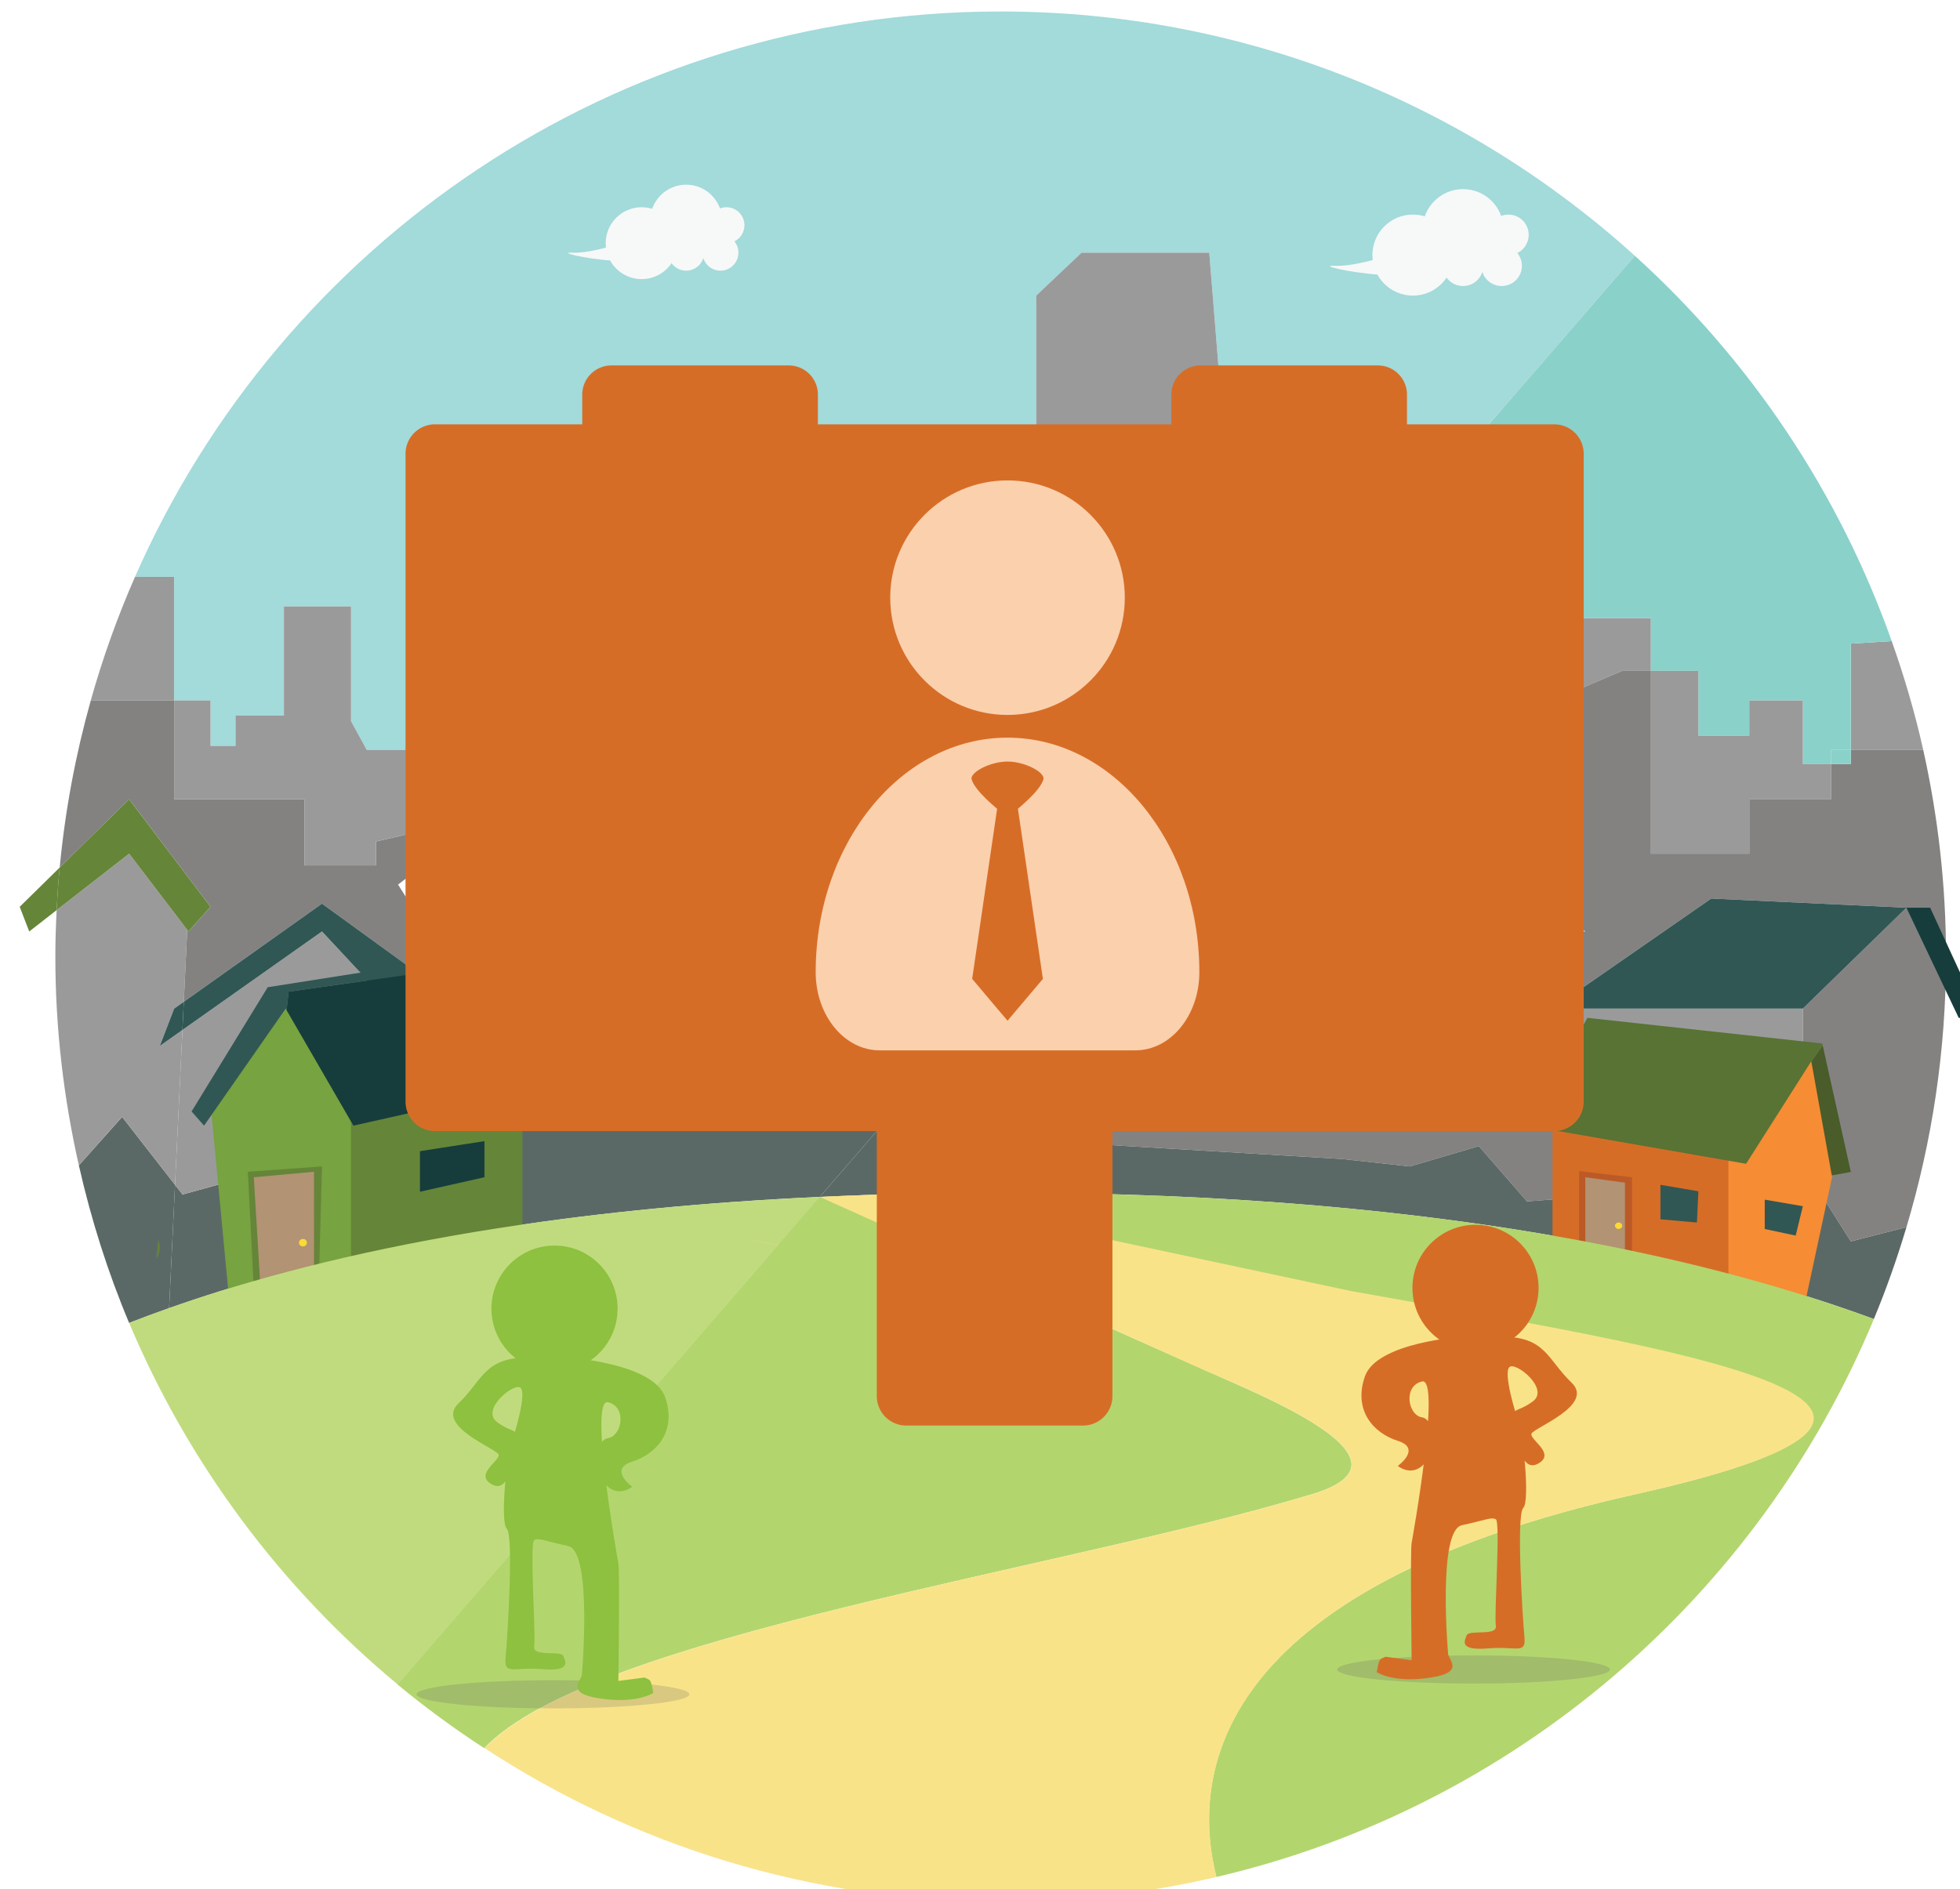 <?xml version="1.0" encoding="UTF-8" standalone="no"?>
<!-- Created with Inkscape (http://www.inkscape.org/) -->

<svg
   xmlns:dc="http://purl.org/dc/elements/1.1/"
   xmlns:cc="http://creativecommons.org/ns#"
   xmlns:rdf="http://www.w3.org/1999/02/22-rdf-syntax-ns#"
   xmlns:svg="http://www.w3.org/2000/svg"
   xmlns="http://www.w3.org/2000/svg"
   xmlns:sodipodi="http://sodipodi.sourceforge.net/DTD/sodipodi-0.dtd"
   xmlns:inkscape="http://www.inkscape.org/namespaces/inkscape"
   width="36.336mm"
   height="35.029mm"
   viewBox="0 0 36.336 35.029"
   version="1.1"
   id="svg20064"
   inkscape:version="0.92.3 (2405546, 2018-03-11)"
   sodipodi:docname="badge-panneaux-election.svg">
  <defs
     id="defs20058">
    <clipPath
       clipPathUnits="userSpaceOnUse"
       id="clipPath3108-0">
      <path
         d="m 745.361,1419.76 h 14.328 v -1.48 h -14.328 z"
         id="path3106-3"
         inkscape:connector-curvature="0" />
    </clipPath>
    <clipPath
       clipPathUnits="userSpaceOnUse"
       id="clipPath3092-0">
      <path
         d="m 695.359,1417.93 h 14.328 v -1.48 h -14.328 z"
         id="path3090-3"
         inkscape:connector-curvature="0" />
    </clipPath>
  </defs>
  <sodipodi:namedview
     id="base"
     pagecolor="#ffffff"
     bordercolor="#666666"
     borderopacity="1.0"
     inkscape:pageopacity="0.0"
     inkscape:pageshadow="2"
     inkscape:zoom="0.35"
     inkscape:cx="68.666671"
     inkscape:cy="66.195633"
     inkscape:document-units="mm"
     inkscape:current-layer="layer1"
     showgrid="false"
     fit-margin-top="0"
     fit-margin-left="0"
     fit-margin-right="0"
     fit-margin-bottom="0"
     inkscape:window-width="1853"
     inkscape:window-height="1025"
     inkscape:window-x="67"
     inkscape:window-y="27"
     inkscape:window-maximized="1" />
  <g
     inkscape:label="Calque 1"
     inkscape:groupmode="layer"
     id="layer1"
     transform="translate(85.448,-131.319)">
    <g
       transform="matrix(0.353,0,0,-0.353,-665.988,-206.475)"
       id="g19858">
      <path
         d="m 1656.108,-1019.136 -1.93,-0.535 -0.397,0.51 -0.31,-6.48 c 3.435,1.216 7.551,2.379 12.476,3.354 l -0.265,2.448 z"
         style="fill:#5b6966;fill-opacity:1;fill-rule:nonzero;stroke:none"
         id="path2554-4"
         inkscape:connector-curvature="0" />
      <path
         d="m 1678.207,-1015.594 -3.5,-0.391 -1.248,1.761 -2.454,-1.761 -0.169,-0.257 0.613,-5.095 c 4.754,0.716 10.12,1.26 16.193,1.54 l 2.994,3.457 z"
         style="fill:#5b6966;fill-opacity:1;fill-rule:nonzero;stroke:none"
         id="path2558-9"
         inkscape:connector-curvature="0" />
      <path
         d="m 1668.338,-1020.034 -2.656,0.195 0.264,-2.448 c 1.731,0.343 3.571,0.659 5.503,0.95 l -0.612,5.095 z"
         style="fill:#b5b5b6;fill-opacity:1;fill-rule:nonzero;stroke:none"
         id="path2562-9"
         inkscape:connector-curvature="0" />
      <path
         d="m 1651.004,-1015.594 -2.273,-2.547 c 0.647,-2.858 1.525,-5.628 2.64,-8.276 0.666,0.26 1.373,0.519 2.099,0.776 l 0.311,6.48 z"
         style="fill:#5b6966;fill-opacity:1;fill-rule:nonzero;stroke:none"
         id="path2566-1"
         inkscape:connector-curvature="0" />
      <path
         d="m 1653.734,-987.224 h -2.054 c -0.92,-2.094 -1.696,-4.263 -2.324,-6.496 h 4.378 z"
         style="fill:#9a9a9b;fill-opacity:1;fill-rule:nonzero;stroke:none"
         id="path2570-9"
         inkscape:connector-curvature="0" />
      <path
         d="m 1712.071,-987.224 1.177,-3.001 2.598,3.001 z"
         style="fill:#a3dada;fill-opacity:1;fill-rule:nonzero;stroke:none"
         id="path2574-4"
         inkscape:connector-curvature="0" />
      <path
         d="m 1653.781,-1019.16 0.389,8.131 -1.19,-0.841 0.754,1.963 0.507,0.36 0.182,3.781 -3.051,3.998 -3.808,-2.964 c -0.04,-0.81 -0.068,-1.622 -0.068,-2.442 0,-3.771 0.437,-7.437 1.235,-10.967 l 2.273,2.548 z"
         style="fill:#9a9a9b;fill-opacity:1;fill-rule:nonzero;stroke:none"
         id="path2578-2"
         inkscape:connector-curvature="0" />
      <path
         d="m 1664.328,-1008.891 -2.829,3.038 -7.329,-5.176 -0.39,-8.131 0.398,-0.511 1.929,0.535 9.575,-0.703 -1.189,11.01 z"
         style="fill:#9a9a9b;fill-opacity:1;fill-rule:nonzero;stroke:none"
         id="path2582-0"
         inkscape:connector-curvature="0" />
      <path
         d="m 1675.624,-997.967 -5.443,-4.415 0.378,-10.291 -0.229,0.638 0.506,-4.207 0.169,0.257 2.453,1.761 1.249,-1.761 3.5,0.391 12.428,-0.746 17.193,19.856 -32.204,-1.405 z"
         style="fill:#9a9a9b;fill-opacity:1;fill-rule:nonzero;stroke:none"
         id="path2586-6"
         inkscape:connector-curvature="0" />
      <path
         d="m 1655.645,-1004.558 -1.156,-1.296 -0.066,0.087 -0.182,-3.78 7.258,5.156 5.05,-3.662 -2.055,-0.776 1.188,-11.01 2.656,-0.195 2.499,3.792 -0.506,4.207 -0.149,0.413 -1.636,8.231 -1.997,-1.667 -1.055,1.667 6.713,5.179 -4.682,-0.699 v -1.48 l -3.196,-0.737 v -1.254 h -3.755 v 3.471 h -6.84 v 5.191 h -4.378 c -0.795,-2.832 -1.346,-5.765 -1.632,-8.775 l 3.648,3.584 z"
         style="fill:#838281;fill-opacity:1;fill-rule:nonzero;stroke:none"
         id="path2590-5"
         inkscape:connector-curvature="0" />
      <path
         d="m 1653.734,-993.72 h 1.911 v -2.385 h 1.313 v 1.589 h 2.542 v 2.352 3.383 h 3.525 v -6.022 l 0.826,-1.514 h 2.698 v 2.597 l 0.096,8.635 2.483,2.174 h 4.331 v -13.406 l 1.348,0.111 0.818,0.631 v -0.563 l 6.8,0.563 13.981,9.017 2.601,3.647 v 10.459 l 2.383,2.255 h 6.707 l 1.5,-18.584 2.645,-2.606 1.006,1.162 -1.177,3.001 h 3.776 l 14.602,16.864 c -8.808,7.974 -20.489,12.833 -33.306,12.833 -20.321,0 -37.78,-12.215 -45.463,-29.697 h 2.054 z"
         style="fill:#a3dada;fill-opacity:1;fill-rule:nonzero;stroke:none"
         id="path2594-9"
         inkscape:connector-curvature="0" />
      <path
         d="m 1673.459,-996.317 v 13.407 h -4.331 l -2.483,-2.175 -0.096,-8.635 v -2.597 h -2.698 l -0.827,1.514 v 6.023 h -3.524 v -3.384 -2.352 h -2.542 v -1.589 h -1.313 v 2.385 h -1.911 v -5.19 h 6.84 v -3.472 h 3.754 v 1.254 l 3.196,0.737 v 1.481 l 4.683,0.699 2.6,2.006 z"
         style="fill:#9a9a9b;fill-opacity:1;fill-rule:nonzero;stroke:none"
         id="path2598-5"
         inkscape:connector-curvature="0" />
      <path
         d="m 1709.597,-988.781 -1.5,18.584 h -6.707 l -2.383,-2.255 v -10.459 l -2.601,-3.647 -13.981,-9.017 -6.8,-0.563 v -1.751 l 32.204,1.405 4.413,5.097 z"
         style="fill:#9a9a9b;fill-opacity:1;fill-rule:nonzero;stroke:none"
         id="path2602-6"
         inkscape:connector-curvature="0" />
      <path
         d="m 1727.767,-989.389 -2.449,-1.345 v -2.986 h 0.806 l 3.66,1.556 h 1.507 v 2.775 z"
         style="fill:#9a9a9b;fill-opacity:1;fill-rule:nonzero;stroke:none"
         id="path2606-1"
         inkscape:connector-curvature="0" />
      <path
         d="m 1713.248,-990.225 -1.006,-1.162 2.382,-2.347 z"
         style="fill:#8ad1ca;fill-opacity:1;fill-rule:nonzero;stroke:none"
         id="path2610-1"
         inkscape:connector-curvature="0" />
      <path
         d="m 1723.453,-990.224 -3.092,-0.138 h -1.219 v 3.137 h -3.296 l -2.598,-3.001 1.376,-3.508 -2.382,2.347 -4.414,-5.097 8.67,0.378 4.516,-0.212 0.953,-4.183 3.351,1.59 v 5.19 h -1.865 z"
         style="fill:#9a9a9b;fill-opacity:1;fill-rule:nonzero;stroke:none"
         id="path2614-4"
         inkscape:connector-curvature="0" />
      <path
         d="m 1741.791,-996.317 h 3.802 c -0.436,1.953 -0.996,3.858 -1.655,5.717 l -2.147,-0.134 z"
         style="fill:#9a9a9b;fill-opacity:1;fill-rule:nonzero;stroke:none"
         id="path2618-3"
         inkscape:connector-curvature="0" />
      <path
         d="m 1719.142,-987.224 v -3.138 h 1.219 l 3.092,0.139 v -3.497 h 1.865 v 2.986 l 2.449,1.345 h 3.523 v -2.775 h 2.495 v -3.411 h 2.672 v 1.855 h 2.813 v -3.337 h 1.484 v 0.74 h 1.036 v 5.583 l 2.148,0.134 c -2.776,7.836 -7.45,14.774 -13.489,20.24 l -14.603,-16.864 z"
         style="fill:#8ad1ca;fill-opacity:1;fill-rule:nonzero;stroke:none"
         id="path2622-7"
         inkscape:connector-curvature="0" />
      <path
         d="m 1739.27,-993.72 h -2.813 v -1.855 h -2.671 v 3.411 h -2.495 v -9.604 h 5.166 v 2.857 h 4.297 v 1.853 h -1.484 z"
         style="fill:#9a9a9b;fill-opacity:1;fill-rule:nonzero;stroke:none"
         id="path2626-2"
         inkscape:connector-curvature="0" />
      <path
         d="m 1738.201,-1022.275 1.068,1.253 v 11.114 h -12.816 l 0.618,-9.949 0.773,0.06 z"
         style="fill:#9a9a9b;fill-opacity:1;fill-rule:nonzero;stroke:none"
         id="path2630-7"
         inkscape:connector-curvature="0" />
      <path
         d="m 1745.593,-996.317 h -3.802 v -0.74 h -1.037 v -1.853 h -4.296 v -2.858 h -5.167 v 9.604 h -1.508 l -3.659,-1.556 h -0.806 v -5.19 l -3.35,-1.59 -0.954,4.183 -4.515,0.212 -8.67,-0.379 -17.193,-19.855 24.452,-1.467 3.542,-0.391 3.626,1.068 2.529,-2.905 2.287,0.177 -0.619,9.95 h -0.329 l 0.316,0.219 -0.238,3.835 h -0.078 l -5.11,3.471 0.315,1.254 6.515,-4.725 h -1.642 l 0.238,-3.835 8.018,5.565 10.253,-0.482 -5.441,-5.302 v -11.114 l 1.043,1.224 1.478,-2.335 2.92,0.742 c 1.347,4.504 2.079,9.274 2.079,14.216 0,3.73 -0.417,7.362 -1.197,10.857"
         style="fill:#838281;fill-opacity:1;fill-rule:nonzero;stroke:none"
         id="path2634-3"
         inkscape:connector-curvature="0" />
      <path
         inkscape:connector-curvature="0"
         id="path2636-3"
         style="fill:#8ad1ca;fill-opacity:1;fill-rule:nonzero;stroke:none"
         d="m 1740.753,-997.058 h 1.037 v 0.74 h -1.037 z" />
      <path
         d="m 1738.201,-1022.275 -10.357,2.478 -0.773,-0.06 0.135,-2.168 c 4.632,-0.846 8.635,-1.852 12.063,-2.923 v 3.926 z"
         style="fill:#8d9997;fill-opacity:1;fill-rule:nonzero;stroke:none"
         id="path2640-9"
         inkscape:connector-curvature="0" />
      <path
         d="m 1740.313,-1019.797 -1.043,-1.224 v -3.927 c 1.326,-0.414 2.569,-0.838 3.73,-1.265 0.652,1.568 1.22,3.179 1.711,4.823 l -2.92,-0.743 z"
         style="fill:#5b6966;fill-opacity:1;fill-rule:nonzero;stroke:none"
         id="path2644-2"
         inkscape:connector-curvature="0" />
      <path
         d="m 1724.785,-1020.034 -2.529,2.905 -3.626,-1.068 -3.542,0.391 -24.452,1.467 -2.994,-3.458 c 3.001,0.138 6.152,0.22 9.501,0.22 12.17,0 22.063,-0.985 30.063,-2.447 l -0.134,2.167 z"
         style="fill:#5b6966;fill-opacity:1;fill-rule:nonzero;stroke:none"
         id="path2648-4"
         inkscape:connector-curvature="0" />
      <path
         d="m 1645.624,-1004.558 0.5,-1.296 1.439,1.121 c 0.037,0.75 0.09,1.496 0.16,2.238 z"
         style="fill:#658539;fill-opacity:1;fill-rule:nonzero;stroke:none"
         id="path2652-4"
         inkscape:connector-curvature="0" />
      <path
         d="m 1654.422,-1005.767 0.066,1.376 -0.066,-1.376 0.066,-0.086 1.156,1.295 -4.273,5.647 -3.648,-3.584 c -0.07,-0.741 -0.123,-1.488 -0.16,-2.238 l 3.808,2.965 z"
         style="fill:#658539;fill-opacity:1;fill-rule:nonzero;stroke:none"
         id="path2656-4"
         inkscape:connector-curvature="0" />
      <path
         d="m 1653.734,-1009.907 -0.754,-1.963 1.19,0.841 0.071,1.482 z"
         style="fill:#315754;fill-opacity:1;fill-rule:nonzero;stroke:none"
         id="path2660-9"
         inkscape:connector-curvature="0" />
      <path
         d="m 1664.328,-1008.891 0.165,0.062 -0.102,0.95 0.102,-0.95 2.056,0.776 -5.05,3.662 -7.258,-5.156 -0.071,-1.482 7.329,5.176 z"
         style="fill:#315754;fill-opacity:1;fill-rule:nonzero;stroke:none"
         id="path2664-9"
         inkscape:connector-curvature="0" />
      <path
         d="m 1739.27,-1006.473 v -3.434 l 5.441,5.302 -10.253,0.482 -8.018,-5.565 0.013,-0.219 h 12.817 z"
         style="fill:#315754;fill-opacity:1;fill-rule:nonzero;stroke:none"
         id="path2684-9"
         inkscape:connector-curvature="0" />
      <path
         d="m 1726.124,-1009.907 h 0.329 l -0.013,0.219 z"
         style="fill:#658539;fill-opacity:1;fill-rule:nonzero;stroke:none"
         id="path2688-5"
         inkscape:connector-curvature="0" />
      <path
         d="m 1652.894,-1022.088 c -0.019,-0.291 -0.053,-0.62 -0.095,-0.952 0.189,0.223 0.244,0.737 0.095,0.952"
         style="fill:#658539;fill-opacity:1;fill-rule:nonzero;stroke:none"
         id="path2692-4"
         inkscape:connector-curvature="0" />
      <path
         d="m 1655.645,-1014.891 0.948,-9.99 h 7.259 v 11.141 l -4.26,3.833 z"
         style="fill:#77a340;fill-opacity:1;fill-rule:nonzero;stroke:none"
         id="path2696-3"
         inkscape:connector-curvature="0" />
      <path
         d="m 1657.918,-1024.579 -0.312,6.104 3.893,0.278 -0.145,-5.324 z"
         style="fill:#658539;fill-opacity:1;fill-rule:nonzero;stroke:none"
         id="path2700-9"
         inkscape:connector-curvature="0" />
      <path
         d="m 1663.024,-1024.881 9,2.787 v 8.557 l -9,-1.773 z"
         style="fill:#658539;fill-opacity:1;fill-rule:nonzero;stroke:none"
         id="path2704-4"
         inkscape:connector-curvature="0" />
      <path
         d="m 1658.249,-1024.242 -0.331,5.477 3.164,0.29 v -5.046 z"
         style="fill:#b29373;fill-opacity:1;fill-rule:nonzero;stroke:none"
         id="path2708-9"
         inkscape:connector-curvature="0" />
      <path
         d="m 1666.645,-1017.394 v -2.131 l 3.386,0.761 v 1.896 z"
         style="fill:#163d3c;fill-opacity:1;fill-rule:nonzero;stroke:none"
         id="path2712-5"
         inkscape:connector-curvature="0" />
      <path
         d="m 1665.47,-1045.403 22.172,25.606 c -17.05,-0.786 -28.629,-3.629 -36.27,-6.62 3.123,-7.418 7.991,-13.921 14.098,-18.986"
         style="fill:#c0db7d;fill-opacity:1;fill-rule:nonzero;stroke:none"
         id="path2716-5"
         inkscape:connector-curvature="0" />
      <path
         d="m 1726.124,-1015.985 v -6.336 l 9.75,-2.154 0.583,8.881 z"
         style="fill:#d66d27;fill-opacity:1;fill-rule:nonzero;stroke:none"
         id="path2720-7"
         inkscape:connector-curvature="0" />
      <path
         d="m 1741.041,-1017.667 -1.667,-7.759 -4.012,1.065 v 7.493 l 4.352,4.196 z"
         style="fill:#f68c34;fill-opacity:1;fill-rule:nonzero;stroke:none"
         id="path2724-3"
         inkscape:connector-curvature="0" />
      <path
         d="m 1731.791,-1019.161 v -1.812 l 1.917,-0.17 0.078,1.642 z"
         style="fill:#315754;fill-opacity:1;fill-rule:nonzero;stroke:none"
         id="path2728-9"
         inkscape:connector-curvature="0" />
      <path
         d="m 1740.791,-1018.669 1,0.183 -1.478,6.648 -0.595,-0.85 z"
         style="fill:#495c29;fill-opacity:1;fill-rule:nonzero;stroke:none"
         id="path2732-0"
         inkscape:connector-curvature="0" />
      <path
         d="m 1739.717,-1012.689 0.596,0.851 -0.023,0.1 -12.333,1.347 -3.172,-5.662 11.505,-2.004 3.282,5.161 v 0 0 l 0.142,0.223 z"
         style="fill:#587333;fill-opacity:1;fill-rule:nonzero;stroke:none"
         id="path2736-7"
         inkscape:connector-curvature="0" />
      <path
         d="m 1727.52,-1022.297 v 3.857 l 2.781,-0.324 v -4.283"
         style="fill:#bc5a27;fill-opacity:1;fill-rule:nonzero;stroke:none"
         id="path2740-2"
         inkscape:connector-curvature="0" />
      <path
         d="m 1727.844,-1022.321 v 3.557 l 2.083,-0.285 v -4.471"
         style="fill:#b29373;fill-opacity:1;fill-rule:nonzero;stroke:none"
         id="path2744-7"
         inkscape:connector-curvature="0" />
      <path
         d="m 1729.783,-1021.312 c 0,-0.094 -0.084,-0.17 -0.189,-0.17 -0.104,0 -0.188,0.076 -0.188,0.17 0,0.094 0.084,0.17 0.188,0.17 0.105,0 0.189,-0.076 0.189,-0.17"
         style="fill:#fbda33;fill-opacity:1;fill-rule:nonzero;stroke:none"
         id="path2748-2"
         inkscape:connector-curvature="0" />
      <path
         d="m 1743,-1026.214 c -9.343,3.441 -23.913,6.636 -45.858,6.636 -3.348,0 -6.5,-0.081 -9.5,-0.22 l -2.186,-2.524 c 0.247,-0.044 0.523,-0.094 0.825,-0.15 l 16.899,-2.939 c 0,0 58.667,-3 27.313,-10 -22.462,-5.015 -23.336,-14.905 -22.026,-20.111 15.662,3.655 28.472,14.726 34.533,29.308"
         style="fill:#b3d56e;fill-opacity:1;fill-rule:nonzero;stroke:none"
         id="path2752-9"
         inkscape:connector-curvature="0" />
      <path
         d="m 1684.014,-1022.077 1.437,-0.25 v 0.01 c -0.912,0.163 -1.442,0.244 -1.442,0.244"
         style="fill:#f9e389;fill-opacity:1;fill-rule:nonzero;stroke:none"
         id="path2756-0"
         inkscape:connector-curvature="0" />
      <path
         d="m 1685.456,-1022.321 -0.01,-0.01 0.829,-0.144 c -0.301,0.056 -0.577,0.106 -0.824,0.15"
         style="fill:#f9e389;fill-opacity:1;fill-rule:nonzero;stroke:none"
         id="path2760-5"
         inkscape:connector-curvature="0" />
      <path
         d="m 1680.177,-969.698 c 0,-1.043 -0.846,-1.889 -1.889,-1.889 -1.044,0 -1.889,0.846 -1.889,1.889 0,1.043 0.845,1.889 1.889,1.889 1.043,0 1.889,-0.846 1.889,-1.889"
         style="fill:#f7f8f8;fill-opacity:1;fill-rule:nonzero;stroke:none"
         id="path2764-0"
         inkscape:connector-curvature="0" />
      <path
         d="m 1683.686,-968.754 c 0,-0.522 -0.423,-0.945 -0.945,-0.945 -0.521,0 -0.944,0.423 -0.944,0.945 0,0.522 0.423,0.945 0.944,0.945 0.522,0 0.945,-0.423 0.945,-0.945"
         style="fill:#f7f8f8;fill-opacity:1;fill-rule:nonzero;stroke:none"
         id="path2768-4"
         inkscape:connector-curvature="0" />
      <path
         d="m 1683.37,-970.197 c 0,-0.522 -0.423,-0.945 -0.945,-0.945 -0.521,0 -0.944,0.423 -0.944,0.945 0,0.522 0.423,0.945 0.944,0.945 0.522,0 0.945,-0.423 0.945,-0.945"
         style="fill:#f7f8f8;fill-opacity:1;fill-rule:nonzero;stroke:none"
         id="path2772-1"
         inkscape:connector-curvature="0" />
      <path
         d="m 1681.57,-970.197 c 0,-0.522 -0.423,-0.945 -0.945,-0.945 -0.521,0 -0.944,0.423 -0.944,0.945 0,0.522 0.423,0.945 0.944,0.945 0.522,0 0.945,-0.423 0.945,-0.945"
         style="fill:#f7f8f8;fill-opacity:1;fill-rule:nonzero;stroke:none"
         id="path2776-7"
         inkscape:connector-curvature="0" />
      <path
         d="m 1682.514,-968.513 c 0,-1.043 -0.846,-1.889 -1.889,-1.889 -1.044,0 -1.889,0.846 -1.889,1.889 0,1.043 0.845,1.889 1.889,1.889 1.043,0 1.889,-0.846 1.889,-1.889"
         style="fill:#f7f8f8;fill-opacity:1;fill-rule:nonzero;stroke:none"
         id="path2780-9"
         inkscape:connector-curvature="0" />
      <path
         d="m 1679.295,-968.941 c 0,0 -3.146,-1.329 -4.65,-1.256 -1.505,0.072 5.25,-1.391 6.673,0.498 1.424,1.89 -2.023,0.758 -2.023,0.758"
         style="fill:#f7f8f8;fill-opacity:1;fill-rule:nonzero;stroke:none"
         id="path2784-3"
         inkscape:connector-curvature="0" />
      <path
         d="m 1720.921,-970.323 c 0,-1.176 -0.953,-2.129 -2.129,-2.129 -1.175,0 -2.128,0.953 -2.128,2.129 0,1.176 0.953,2.129 2.128,2.129 1.176,0 2.129,-0.953 2.129,-2.129"
         style="fill:#f7f8f8;fill-opacity:1;fill-rule:nonzero;stroke:none"
         id="path2788-6"
         inkscape:connector-curvature="0" />
      <path
         d="m 1724.874,-969.259 c 0,-0.588 -0.477,-1.064 -1.064,-1.064 -0.588,0 -1.065,0.476 -1.065,1.064 0,0.588 0.477,1.064 1.065,1.064 0.587,0 1.064,-0.476 1.064,-1.064"
         style="fill:#f7f8f8;fill-opacity:1;fill-rule:nonzero;stroke:none"
         id="path2792-2"
         inkscape:connector-curvature="0" />
      <path
         d="m 1724.517,-970.885 c 0,-0.588 -0.477,-1.064 -1.064,-1.064 -0.588,0 -1.065,0.476 -1.065,1.064 0,0.588 0.477,1.064 1.065,1.064 0.587,0 1.064,-0.476 1.064,-1.064"
         style="fill:#f7f8f8;fill-opacity:1;fill-rule:nonzero;stroke:none"
         id="path2796-1"
         inkscape:connector-curvature="0" />
      <path
         d="m 1722.489,-970.885 c 0,-0.588 -0.477,-1.064 -1.064,-1.064 -0.588,0 -1.065,0.476 -1.065,1.064 0,0.588 0.477,1.064 1.065,1.064 0.587,0 1.064,-0.476 1.064,-1.064"
         style="fill:#f7f8f8;fill-opacity:1;fill-rule:nonzero;stroke:none"
         id="path2800-2"
         inkscape:connector-curvature="0" />
      <path
         d="m 1723.554,-968.987 c 0,-1.176 -0.953,-2.129 -2.129,-2.129 -1.175,0 -2.128,0.953 -2.128,2.129 0,1.176 0.953,2.129 2.128,2.129 1.176,0 2.129,-0.953 2.129,-2.129"
         style="fill:#f7f8f8;fill-opacity:1;fill-rule:nonzero;stroke:none"
         id="path2804-5"
         inkscape:connector-curvature="0" />
      <path
         d="m 1719.926,-969.47 c 0,0 -3.544,-1.497 -5.239,-1.415 -1.695,0.081 5.915,-1.567 7.519,0.561 1.603,2.129 -2.28,0.854 -2.28,0.854"
         style="fill:#f7f8f8;fill-opacity:1;fill-rule:nonzero;stroke:none"
         id="path2808-3"
         inkscape:connector-curvature="0" />
      <path
         d="m 1714.038,-1035.234 c 0.053,0.02 0.098,0.041 0.148,0.061 0.102,0.041 0.203,0.083 0.293,0.125 0.052,0.025 0.097,0.05 0.146,0.076 0.075,0.039 0.149,0.078 0.215,0.119 0.044,0.027 0.083,0.055 0.124,0.083 0.057,0.039 0.112,0.079 0.161,0.12 0.035,0.029 0.066,0.058 0.096,0.087 0.043,0.041 0.081,0.082 0.115,0.123 0.025,0.03 0.048,0.06 0.069,0.091 0.028,0.042 0.052,0.085 0.073,0.128 0.014,0.03 0.029,0.06 0.04,0.091 0.016,0.045 0.026,0.092 0.034,0.138 0,0.029 0.012,0.057 0.014,0.086 0,0.051 0,0.103 -0.01,0.155 0,0.025 0,0.05 -0.01,0.075 -0.014,0.071 -0.036,0.143 -0.066,0.215 0,0.01 0,0.013 -0.01,0.02 -0.034,0.079 -0.078,0.16 -0.13,0.24 -0.015,0.024 -0.034,0.047 -0.051,0.07 -0.04,0.058 -0.082,0.116 -0.131,0.174 -0.025,0.03 -0.054,0.06 -0.081,0.09 -0.047,0.053 -0.095,0.105 -0.149,0.158 -0.033,0.032 -0.069,0.065 -0.105,0.098 -0.054,0.051 -0.11,0.101 -0.17,0.152 -0.04,0.034 -0.082,0.069 -0.125,0.103 -0.061,0.049 -0.125,0.099 -0.191,0.149 -0.046,0.035 -0.093,0.07 -0.142,0.105 -0.07,0.051 -0.142,0.101 -0.217,0.152 -0.049,0.034 -0.099,0.068 -0.15,0.102 -0.081,0.053 -0.164,0.106 -0.248,0.159 -0.051,0.032 -0.1,0.063 -0.152,0.095 -0.093,0.057 -0.19,0.114 -0.287,0.171 -0.048,0.028 -0.095,0.056 -0.145,0.085 -0.123,0.07 -0.249,0.141 -0.378,0.211 -0.026,0.014 -0.05,0.028 -0.077,0.043 -0.156,0.084 -0.317,0.169 -0.481,0.254 -0.047,0.025 -0.097,0.049 -0.146,0.074 -0.116,0.059 -0.233,0.118 -0.352,0.178 -0.069,0.034 -0.139,0.068 -0.209,0.102 -0.101,0.049 -0.202,0.098 -0.305,0.147 -0.075,0.036 -0.152,0.072 -0.228,0.108 -0.102,0.048 -0.204,0.096 -0.307,0.144 -0.074,0.034 -0.148,0.068 -0.223,0.102 -0.106,0.048 -0.212,0.097 -0.319,0.145 -0.077,0.035 -0.155,0.069 -0.233,0.104 -7.3,3.231 -15.449,6.904 -22.107,9.928 l -4.672,-5.395 -17.5,-20.211 c 1.451,-1.203 2.978,-2.319 4.561,-3.353 5.582,5.909 30.36,9.373 43.483,13.346 0.19,0.057 0.363,0.117 0.524,0.177"
         style="fill:#b3d56e;fill-opacity:1;fill-rule:nonzero;stroke:none"
         id="path2824-8"
         inkscape:connector-curvature="0"
         sodipodi:nodetypes="ccccccccccccccccccccccccsccccccccccccccccccccccccccc" />
      <path
         d="m 1691.561,-1019.631 -3.918,-0.167 c 0.423,-0.174 19.805,-8.94 20.251,-9.128 0.068,-0.028 0.135,-0.056 0.203,-0.085 0.091,-0.038 0.182,-0.077 0.273,-0.116 0.094,-0.04 0.187,-0.079 0.281,-0.12 0.083,-0.035 0.165,-0.071 0.248,-0.106 0.1,-0.044 0.201,-0.087 0.302,-0.131 0.081,-0.036 0.163,-0.071 0.244,-0.107 0.102,-0.045 0.204,-0.09 0.305,-0.135 0.078,-0.035 0.155,-0.069 0.233,-0.104 0.106,-0.048 0.213,-0.097 0.319,-0.145 l 0.222,-0.102 c 0.103,-0.048 0.205,-0.096 0.307,-0.144 0.077,-0.036 0.153,-0.072 0.229,-0.108 0.102,-0.049 0.203,-0.098 0.304,-0.147 0.07,-0.034 0.14,-0.068 0.21,-0.103 0.119,-0.059 0.235,-0.118 0.352,-0.177 0.048,-0.025 0.098,-0.049 0.146,-0.074 0.164,-0.085 0.324,-0.169 0.481,-0.254 0.026,-0.015 0.051,-0.029 0.077,-0.043 0.128,-0.07 0.255,-0.141 0.378,-0.211 0.049,-0.029 0.096,-0.057 0.145,-0.085 0.097,-0.057 0.193,-0.114 0.286,-0.171 0.052,-0.032 0.102,-0.064 0.152,-0.095 0.085,-0.053 0.168,-0.106 0.248,-0.159 0.051,-0.034 0.101,-0.068 0.151,-0.102 0.074,-0.051 0.147,-0.101 0.216,-0.152 0.049,-0.035 0.096,-0.07 0.142,-0.105 0.067,-0.05 0.13,-0.1 0.192,-0.149 0.042,-0.035 0.084,-0.069 0.125,-0.103 0.059,-0.051 0.115,-0.101 0.17,-0.152 0.035,-0.033 0.071,-0.066 0.105,-0.098 0.053,-0.053 0.101,-0.105 0.148,-0.158 0.027,-0.03 0.057,-0.06 0.082,-0.09 0.048,-0.058 0.09,-0.116 0.131,-0.174 0.016,-0.023 0.035,-0.047 0.05,-0.07 0.052,-0.08 0.096,-0.161 0.13,-0.24 0,-0.01 0,-0.013 0.01,-0.02 0.03,-0.072 0.052,-0.144 0.066,-0.215 0.01,-0.025 0,-0.05 0.01,-0.075 0.01,-0.052 0.01,-0.104 0.01,-0.155 0,-0.029 -0.01,-0.058 -0.015,-0.086 -0.01,-0.046 -0.017,-0.093 -0.033,-0.138 -0.011,-0.031 -0.026,-0.061 -0.041,-0.091 -0.021,-0.043 -0.044,-0.086 -0.073,-0.129 -0.02,-0.03 -0.044,-0.06 -0.068,-0.09 -0.034,-0.041 -0.073,-0.082 -0.115,-0.123 -0.03,-0.029 -0.062,-0.058 -0.096,-0.087 -0.049,-0.041 -0.104,-0.081 -0.162,-0.121 -0.04,-0.027 -0.079,-0.055 -0.124,-0.082 -0.065,-0.041 -0.139,-0.08 -0.215,-0.119 -0.048,-0.026 -0.093,-0.051 -0.146,-0.076 -0.089,-0.042 -0.19,-0.084 -0.292,-0.125 -0.05,-0.02 -0.095,-0.041 -0.149,-0.061 -0.161,-0.06 -0.334,-0.12 -0.523,-0.177 -13.124,-3.973 -37.901,-7.437 -43.483,-13.346 7.795,-5.094 17.104,-8.064 27.112,-8.064 3.896,0 7.687,0.45 11.324,1.299 -1.31,5.206 -0.436,15.096 22.026,20.111 21.243,4.743 1.908,7.633 -14.975,10.671"
         style="fill:#f9e389;fill-opacity:1;fill-rule:nonzero;stroke:none"
         id="path2828-7"
         inkscape:connector-curvature="0"
         sodipodi:nodetypes="cccccccccccccccccccccccccccccccccccccccccccccccccccccccccsccc" />
      <path
         d="m 1711.925,-1030.756 c 0.049,-0.025 0.098,-0.049 0.146,-0.074 -0.048,0.025 -0.097,0.049 -0.146,0.074"
         style="fill:#f9e389;fill-opacity:1;fill-rule:nonzero;stroke:none"
         id="path2832-0"
         inkscape:connector-curvature="0" />
      <path
         d="m 1713.007,-1031.338 c 0.05,-0.029 0.097,-0.057 0.145,-0.085 -0.048,0.028 -0.095,0.056 -0.145,0.085"
         style="fill:#f9e389;fill-opacity:1;fill-rule:nonzero;stroke:none"
         id="path2836-5"
         inkscape:connector-curvature="0" />
      <path
         d="m 1712.552,-1031.084 c 0.026,-0.014 0.051,-0.029 0.077,-0.043 -0.026,0.014 -0.051,0.029 -0.077,0.043"
         style="fill:#f9e389;fill-opacity:1;fill-rule:nonzero;stroke:none"
         id="path2840-2"
         inkscape:connector-curvature="0" />
      <path
         d="m 1713.438,-1031.593 c 0.052,-0.032 0.101,-0.064 0.152,-0.095 -0.05,0.031 -0.1,0.063 -0.152,0.095"
         style="fill:#f9e389;fill-opacity:1;fill-rule:nonzero;stroke:none"
         id="path2844-7"
         inkscape:connector-curvature="0" />
      <path
         d="m 1711.363,-1030.476 c 0.07,-0.034 0.14,-0.068 0.209,-0.102 -0.069,0.034 -0.139,0.068 -0.209,0.102"
         style="fill:#f9e389;fill-opacity:1;fill-rule:nonzero;stroke:none"
         id="path2848-9"
         inkscape:connector-curvature="0" />
      <path
         d="m 1707.894,-1028.926 c -0.447,0.187 -0.886,0.37 -1.308,0.544 0.422,-0.174 0.862,-0.357 1.308,-0.544"
         style="fill:#f9e389;fill-opacity:1;fill-rule:nonzero;stroke:none"
         id="path2852-1"
         inkscape:connector-curvature="0" />
      <path
         d="m 1710.83,-1030.22 c 0.076,-0.036 0.153,-0.072 0.229,-0.108 -0.076,0.036 -0.153,0.072 -0.229,0.108"
         style="fill:#f9e389;fill-opacity:1;fill-rule:nonzero;stroke:none"
         id="path2856-9"
         inkscape:connector-curvature="0" />
      <path
         d="m 1709.2,-1029.484 c 0.082,-0.036 0.163,-0.071 0.245,-0.107 -0.082,0.036 -0.163,0.071 -0.245,0.107"
         style="fill:#f9e389;fill-opacity:1;fill-rule:nonzero;stroke:none"
         id="path2860-6"
         inkscape:connector-curvature="0" />
      <path
         d="m 1708.097,-1029.011 c 0.091,-0.038 0.182,-0.077 0.273,-0.116 -0.091,0.039 -0.182,0.078 -0.273,0.116"
         style="fill:#f9e389;fill-opacity:1;fill-rule:nonzero;stroke:none"
         id="path2864-3"
         inkscape:connector-curvature="0" />
      <path
         d="m 1708.651,-1029.246 c 0.082,-0.035 0.165,-0.071 0.247,-0.106 -0.082,0.035 -0.165,0.071 -0.247,0.106"
         style="fill:#f9e389;fill-opacity:1;fill-rule:nonzero;stroke:none"
         id="path2868-6"
         inkscape:connector-curvature="0" />
      <path
         d="m 1709.749,-1029.726 c 0.078,-0.035 0.155,-0.069 0.233,-0.104 -0.078,0.035 -0.155,0.069 -0.233,0.104"
         style="fill:#f9e389;fill-opacity:1;fill-rule:nonzero;stroke:none"
         id="path2872-8"
         inkscape:connector-curvature="0" />
      <path
         d="m 1710.301,-1029.975 c 0.074,-0.034 0.149,-0.068 0.222,-0.102 -0.074,0.034 -0.148,0.068 -0.222,0.102"
         style="fill:#f9e389;fill-opacity:1;fill-rule:nonzero;stroke:none"
         id="path2876-4"
         inkscape:connector-curvature="0" />
      <path
         d="m 1715.3,-1033.131 c 0.016,-0.023 0.036,-0.047 0.05,-0.07 -0.014,0.023 -0.034,0.047 -0.05,0.07"
         style="fill:#f9e389;fill-opacity:1;fill-rule:nonzero;stroke:none"
         id="path2880-6"
         inkscape:connector-curvature="0" />
      <path
         d="m 1714.963,-1034.77 c -0.04,-0.028 -0.079,-0.056 -0.124,-0.083 0.045,0.027 0.084,0.055 0.124,0.083"
         style="fill:#f9e389;fill-opacity:1;fill-rule:nonzero;stroke:none"
         id="path2884-6"
         inkscape:connector-curvature="0" />
      <path
         d="m 1715.088,-1032.866 c 0.027,-0.03 0.056,-0.06 0.081,-0.09 -0.025,0.03 -0.054,0.06 -0.081,0.09"
         style="fill:#f9e389;fill-opacity:1;fill-rule:nonzero;stroke:none"
         id="path2888-7"
         inkscape:connector-curvature="0" />
      <path
         d="m 1714.834,-1032.61 c 0.036,-0.033 0.072,-0.066 0.105,-0.099 -0.033,0.033 -0.069,0.066 -0.105,0.099"
         style="fill:#f9e389;fill-opacity:1;fill-rule:nonzero;stroke:none"
         id="path2892-2"
         inkscape:connector-curvature="0" />
      <path
         d="m 1715.518,-1034.13 c -0.011,-0.031 -0.026,-0.06 -0.041,-0.091 0.015,0.03 0.03,0.06 0.041,0.091"
         style="fill:#f9e389;fill-opacity:1;fill-rule:nonzero;stroke:none"
         id="path2896-7"
         inkscape:connector-curvature="0" />
      <path
         d="m 1715.552,-1033.676 c 0.01,-0.025 0,-0.05 0.01,-0.075 0,0.025 0,0.05 -0.01,0.075"
         style="fill:#f9e389;fill-opacity:1;fill-rule:nonzero;stroke:none"
         id="path2900-4"
         inkscape:connector-curvature="0" />
      <path
         d="m 1715.48,-1033.441 c 0,-0.01 0,-0.013 0.01,-0.019 0,0.01 0,0.013 -0.01,0.019"
         style="fill:#f9e389;fill-opacity:1;fill-rule:nonzero;stroke:none"
         id="path2904-1"
         inkscape:connector-curvature="0" />
      <path
         d="m 1715.221,-1034.563 c -0.03,-0.029 -0.062,-0.058 -0.096,-0.087 0.034,0.029 0.066,0.058 0.096,0.087"
         style="fill:#f9e389;fill-opacity:1;fill-rule:nonzero;stroke:none"
         id="path2908-0"
         inkscape:connector-curvature="0" />
      <path
         d="m 1714.539,-1032.356 c 0.042,-0.034 0.085,-0.069 0.125,-0.103 -0.04,0.034 -0.083,0.069 -0.125,0.103"
         style="fill:#f9e389;fill-opacity:1;fill-rule:nonzero;stroke:none"
         id="path2912-0"
         inkscape:connector-curvature="0" />
      <path
         d="m 1715.566,-1033.906 c 0,-0.029 -0.01,-0.058 -0.014,-0.086 0.01,0.028 0.012,0.057 0.014,0.086"
         style="fill:#f9e389;fill-opacity:1;fill-rule:nonzero;stroke:none"
         id="path2916-6"
         inkscape:connector-curvature="0" />
      <path
         d="m 1713.838,-1031.848 c 0.052,-0.034 0.101,-0.068 0.151,-0.102 -0.05,0.034 -0.099,0.068 -0.151,0.102"
         style="fill:#f9e389;fill-opacity:1;fill-rule:nonzero;stroke:none"
         id="path2920-4"
         inkscape:connector-curvature="0" />
      <path
         d="m 1714.206,-1032.102 c 0.049,-0.035 0.096,-0.07 0.142,-0.105 -0.046,0.035 -0.093,0.07 -0.142,0.105"
         style="fill:#f9e389;fill-opacity:1;fill-rule:nonzero;stroke:none"
         id="path2924-4"
         inkscape:connector-curvature="0" />
      <path
         d="m 1715.404,-1034.349 c -0.021,-0.03 -0.044,-0.06 -0.068,-0.09 0.024,0.03 0.047,0.06 0.068,0.09"
         style="fill:#f9e389;fill-opacity:1;fill-rule:nonzero;stroke:none"
         id="path2928-3"
         inkscape:connector-curvature="0" />
      <path
         d="m 1714.186,-1035.172 c -0.05,-0.02 -0.095,-0.041 -0.148,-0.061 0.053,0.02 0.098,0.041 0.148,0.061"
         style="fill:#f9e389;fill-opacity:1;fill-rule:nonzero;stroke:none"
         id="path2932-7"
         inkscape:connector-curvature="0" />
      <path
         d="m 1714.624,-1034.972 c -0.048,-0.025 -0.094,-0.051 -0.146,-0.076 0.052,0.025 0.098,0.051 0.146,0.076"
         style="fill:#f9e389;fill-opacity:1;fill-rule:nonzero;stroke:none"
         id="path2936-3"
         inkscape:connector-curvature="0" />
      <path
         d="m 1705.688,-1028.01 c -0.232,0.096 -0.459,0.191 -0.674,0.281 0.215,-0.09 0.442,-0.185 0.674,-0.281"
         style="fill:#f7f8f8;fill-opacity:1;fill-rule:nonzero;stroke:none"
         id="path2940-4"
         inkscape:connector-curvature="0" />
      <path
         d="m 1706.136,-1028.196 c -0.059,0.024 -0.12,0.049 -0.178,0.074 0.058,-0.025 0.119,-0.05 0.178,-0.074"
         style="fill:#f7f8f8;fill-opacity:1;fill-rule:nonzero;stroke:none"
         id="path2944-7"
         inkscape:connector-curvature="0" />
      <path
         d="m 1706.585,-1028.381 v 0 c -0.152,0.063 -0.302,0.125 -0.45,0.186 0.15,-0.062 0.296,-0.122 0.45,-0.186"
         style="fill:#f7f8f8;fill-opacity:1;fill-rule:nonzero;stroke:none"
         id="path2960-9"
         inkscape:connector-curvature="0" />
      <path
         d="m 1705.957,-1028.122 c -0.092,0.038 -0.18,0.075 -0.27,0.112 0.089,-0.037 0.179,-0.075 0.27,-0.112"
         style="fill:#f7f8f8;fill-opacity:1;fill-rule:nonzero;stroke:none"
         id="path2964-5"
         inkscape:connector-curvature="0" />
      <path
         d="m 1660.707,-1022.202 c 0,-0.109 -0.093,-0.198 -0.208,-0.198 -0.115,0 -0.209,0.089 -0.209,0.198 0,0.109 0.094,0.198 0.209,0.198 0.115,0 0.208,-0.089 0.208,-0.198"
         style="fill:#fbda33;fill-opacity:1;fill-rule:nonzero;stroke:none"
         id="path3016-2"
         inkscape:connector-curvature="0" />
      <path
         d="m 1669.128,-1007.688 -0.356,0.498 -10.122,-1.592 -4,-6.527 0.656,-0.743 4.287,6.145 0.046,-0.081 0.109,0.972 z"
         style="fill:#315754;fill-opacity:1;fill-rule:nonzero;stroke:none"
         id="path3020-1"
         inkscape:connector-curvature="0" />
      <path
         d="m 1673.459,-1013.74 -4.331,6.052 -9.38,-1.328 -0.109,-0.973 3.51,-6.064 z"
         style="fill:#163d3c;fill-opacity:1;fill-rule:nonzero;stroke:none"
         id="path3024-0"
         inkscape:connector-curvature="0" />
      <path
         d="m 1737.27,-1019.941 v -1.542 l 1.625,-0.346 0.375,1.543 z"
         style="fill:#315754;fill-opacity:1;fill-rule:nonzero;stroke:none"
         id="path3028-5"
         inkscape:connector-curvature="0" />
      <path
         d="m 1674.469,-1033.914 -1.38,0.189 c 0.205,0.057 0.508,-0.041 1.38,-0.189"
         style="fill:#8dc13f;fill-opacity:1;fill-rule:nonzero;stroke:none"
         id="path3044-9"
         inkscape:connector-curvature="0" />
      <path
         d="m 1721.775,-1030.915 1.38,0.189 c -0.205,0.057 -0.508,-0.041 -1.38,-0.189"
         style="fill:#d66d27;fill-opacity:1;fill-rule:nonzero;stroke:none"
         id="path3072-4"
         inkscape:connector-curvature="0" />
      <path
         d="m 1748.624,-1010.391 h -1.167 l -2.746,5.785 h 1.246 z"
         style="fill:#163d3c;fill-opacity:1;fill-rule:nonzero;stroke:none"
         id="path3120-7"
         inkscape:connector-curvature="0" />
      <g
         transform="translate(-112.761,227.909)"
         id="g19370">
        <g
           id="g3116-5"
           transform="translate(1082.213,-2691.554)">
          <g
             style="opacity:0.2"
             id="g3114-1"
             clip-path="url(#clipPath3108-0)">
            <g
               id="g3112-2"
               transform="translate(759.689,1419.024)">
              <path
                 inkscape:connector-curvature="0"
                 id="path3110-9"
                 style="fill:#5c5c5c;fill-opacity:1;fill-rule:nonzero;stroke:none"
                 d="m 0,0 c 0,-0.408 -3.207,-0.74 -7.164,-0.74 -3.957,0 -7.164,0.332 -7.164,0.74 0,0.409 3.207,0.74 7.164,0.74 C -3.207,0.74 0,0.409 0,0" />
            </g>
          </g>
        </g>
        <g
           id="g19212"
           transform="translate(102.802,37.237)">
          <path
             d="m 1735.351,-1289.721 c 0,-1.829 -1.483,-3.313 -3.313,-3.313 -1.829,0 -3.312,1.484 -3.312,3.313 0,1.829 1.483,3.313 3.312,3.313 1.83,0 3.313,-1.484 3.313,-3.313"
             style="fill:#d66d27;fill-opacity:1;fill-rule:nonzero;stroke:none;stroke-width:1"
             id="path2258-3"
             inkscape:connector-curvature="0" />
          <path
             d="m 1731.32,-1292.291 c 0,0 -4.464,-0.29 -5.089,-2.079 -0.625,-1.789 0.454,-2.986 1.727,-3.387 1.273,-0.402 0,-1.318 0,-1.318 0,0 0.648,-0.542 1.273,0 0.625,0.541 0.75,2.438 0,2.552 -0.75,0.114 -1,1.655 0,1.885 1,0.229 -0.469,-8.062 -0.547,-8.479 -0.078,-0.417 0,-6.162 0,-6.162 l -1.37,0.18 c 0,0 -0.233,-0.088 -0.283,-0.15 -0.106,-0.134 -0.175,-0.66 -0.175,-0.66 0,0 0.937,-0.628 3,-0.254 1.506,0.272 0.841,0.831 0.745,1.195 0,0 -0.567,6.495 0.719,6.777 1.286,0.282 1.536,0.439 1.786,0.314 0.25,-0.125 -0.094,-5.032 0,-5.594 0.094,-0.563 -1.406,-0.188 -1.531,-0.5 -0.125,-0.313 -0.407,-0.813 1.125,-0.688 1.531,0.125 2,-0.343 1.906,0.625 -0.094,0.969 -0.434,6.381 -0.061,6.753 0.373,0.372 -0.033,3.997 -0.22,4.466 -0.188,0.469 -0.844,2.656 -0.5,2.938 0.343,0.281 2.125,-1.157 1.218,-1.813 -0.906,-0.656 -1.093,-0.219 -0.968,-1.125 0.125,-0.906 0.364,-2.656 1.276,-2.125 0.911,0.531 -0.495,1.25 -0.37,1.563 0.125,0.312 3.344,1.5 2.094,2.687 -1.25,1.188 -1.35,2.416 -3.657,2.399 -2.307,-0.017 -2.098,0 -2.098,0"
             style="fill:#d66d27;fill-opacity:1;fill-rule:nonzero;stroke:none;stroke-width:1"
             id="path2262-7"
             inkscape:connector-curvature="0" />
        </g>
      </g>
      <g
         transform="translate(-110.309,230.163)"
         id="g19361">
        <g
           id="g3100-9"
           transform="translate(1081.418,-2693.278)">
          <g
             style="opacity:0.2"
             id="g3098-0"
             clip-path="url(#clipPath3092-0)">
            <g
               id="g3096-4"
               transform="translate(709.687,1417.19)">
              <path
                 inkscape:connector-curvature="0"
                 id="path3094-8"
                 style="fill:#5c5c5c;fill-opacity:1;fill-rule:nonzero;stroke:none"
                 d="m 0,0 c 0,-0.408 -3.207,-0.74 -7.164,-0.74 -3.957,0 -7.164,0.332 -7.164,0.74 0,0.408 3.207,0.74 7.164,0.74 C -3.207,0.74 0,0.408 0,0" />
            </g>
          </g>
        </g>
        <g
           style="fill:#8dc13f;fill-opacity:1"
           id="g19212-3"
           transform="matrix(-1,0,0,1,3516.059,33.892)">
          <path
             d="m 1735.351,-1289.721 c 0,-1.829 -1.483,-3.313 -3.313,-3.313 -1.829,0 -3.312,1.484 -3.312,3.313 0,1.829 1.483,3.313 3.312,3.313 1.83,0 3.313,-1.484 3.313,-3.313"
             style="fill:#8dc13f;fill-opacity:1;fill-rule:nonzero;stroke:none;stroke-width:1"
             id="path2258-3-8"
             inkscape:connector-curvature="0" />
          <path
             d="m 1731.32,-1292.291 c 0,0 -4.464,-0.29 -5.089,-2.079 -0.625,-1.789 0.454,-2.986 1.727,-3.387 1.273,-0.402 0,-1.318 0,-1.318 0,0 0.648,-0.542 1.273,0 0.625,0.541 0.75,2.438 0,2.552 -0.75,0.114 -1,1.655 0,1.885 1,0.229 -0.469,-8.062 -0.547,-8.479 -0.078,-0.417 0,-6.162 0,-6.162 l -1.37,0.18 c 0,0 -0.233,-0.088 -0.283,-0.15 -0.106,-0.134 -0.175,-0.66 -0.175,-0.66 0,0 0.937,-0.628 3,-0.254 1.506,0.272 0.841,0.831 0.745,1.195 0,0 -0.567,6.495 0.719,6.777 1.286,0.282 1.536,0.439 1.786,0.314 0.25,-0.125 -0.094,-5.032 0,-5.594 0.094,-0.563 -1.406,-0.188 -1.531,-0.5 -0.125,-0.313 -0.407,-0.813 1.125,-0.688 1.531,0.125 2,-0.343 1.906,0.625 -0.094,0.969 -0.434,6.381 -0.061,6.753 0.373,0.372 -0.033,3.997 -0.22,4.466 -0.188,0.469 -0.844,2.656 -0.5,2.938 0.343,0.281 2.125,-1.157 1.218,-1.813 -0.906,-0.656 -1.093,-0.219 -0.968,-1.125 0.125,-0.906 0.364,-2.656 1.276,-2.125 0.911,0.531 -0.495,1.25 -0.37,1.563 0.125,0.312 3.344,1.5 2.094,2.687 -1.25,1.188 -1.35,2.416 -3.657,2.399 -2.307,-0.017 -2.098,0 -2.098,0"
             style="fill:#8dc13f;fill-opacity:1;fill-rule:nonzero;stroke:none;stroke-width:1"
             id="path2262-7-0"
             inkscape:connector-curvature="0" />
        </g>
      </g>
      <g
         transform="translate(-110.309,230.163)"
         id="g19580">
        <path
           inkscape:connector-curvature="0"
           d="m 1836.523,-1209.377 h -7.734 v 1.547 a 1.531,1.531 0 0 1 -1.547,1.547 h -9.281 a 1.532,1.532 0 0 1 -1.547,-1.547 v -1.547 h -18.562 v 1.547 a 1.531,1.531 0 0 1 -1.547,1.547 h -9.281 a 1.532,1.532 0 0 1 -1.547,-1.547 v -1.547 h -7.734 a 1.546,1.546 0 0 1 -1.547,-1.547 v -34.031 a 1.546,1.546 0 0 1 1.547,-1.547 h 23.203 v -13.922 a 1.546,1.546 0 0 1 1.547,-1.547 h 9.281 a 1.546,1.546 0 0 1 1.547,1.547 v 13.922 h 23.203 a 1.546,1.546 0 0 1 1.547,1.547 v 34.031 a 1.546,1.546 0 0 1 -1.547,1.547 z"
           id="path4-9"
           style="fill:#d66d27;fill-opacity:1;stroke-width:0.773" />
        <g
           transform="matrix(0.499,0,0,-0.499,1782.861,-1202.342)"
           id="g6"
           style="fill:#fbd0ac;fill-opacity:1">
          <path
             inkscape:connector-curvature="0"
             d="m 49.998,47.08 c -11.143,0 -20.188,11.059 -20.188,24.689 0,4.551 3.014,8.23 6.731,8.23 h 26.918 c 3.718,0 6.731,-3.68 6.731,-8.23 0,-13.63 -9.045,-24.689 -20.192,-24.689 z m 3.793,4.293 c -0.019,0.207 -0.235,1.041 -2.2,2.764 l -0.495,0.434 2.628,17.906 -2.832,3.35 -0.509,0.602 -0.381,0.451 -0.38,-0.451 -0.514,-0.604 -2.828,-3.35 2.625,-17.904 -0.496,-0.434 C 46.347,52.33 46.215,51.5 46.206,51.35 c 0,-0.018 0,-0.029 0,-0.029 0.039,-0.189 0.181,-0.387 0.397,-0.576 0.244,-0.215 0.589,-0.422 0.982,-0.598 0.722,-0.326 1.615,-0.551 2.412,-0.551 0.814,0 1.726,0.232 2.456,0.566 0.394,0.18 0.73,0.389 0.969,0.605 0.199,0.184 0.337,0.371 0.372,0.551 0.001,0.002 0.001,0.022 -0.003,0.055 z"
             id="path2-9"
             style="fill:#fbd0ac;fill-opacity:1" />
          <path
             inkscape:connector-curvature="0"
             d="m 62.344,32.344 c 0,6.816 -5.531,12.346 -12.346,12.346 -6.811,0 -12.342,-5.529 -12.342,-12.346 0,-6.815 5.532,-12.344 12.342,-12.344 6.814,0 12.346,5.529 12.346,12.344 z"
             id="path4-2"
             style="fill:#fbd0ac;fill-opacity:1" />
        </g>
      </g>
    </g>
  </g>
</svg>
